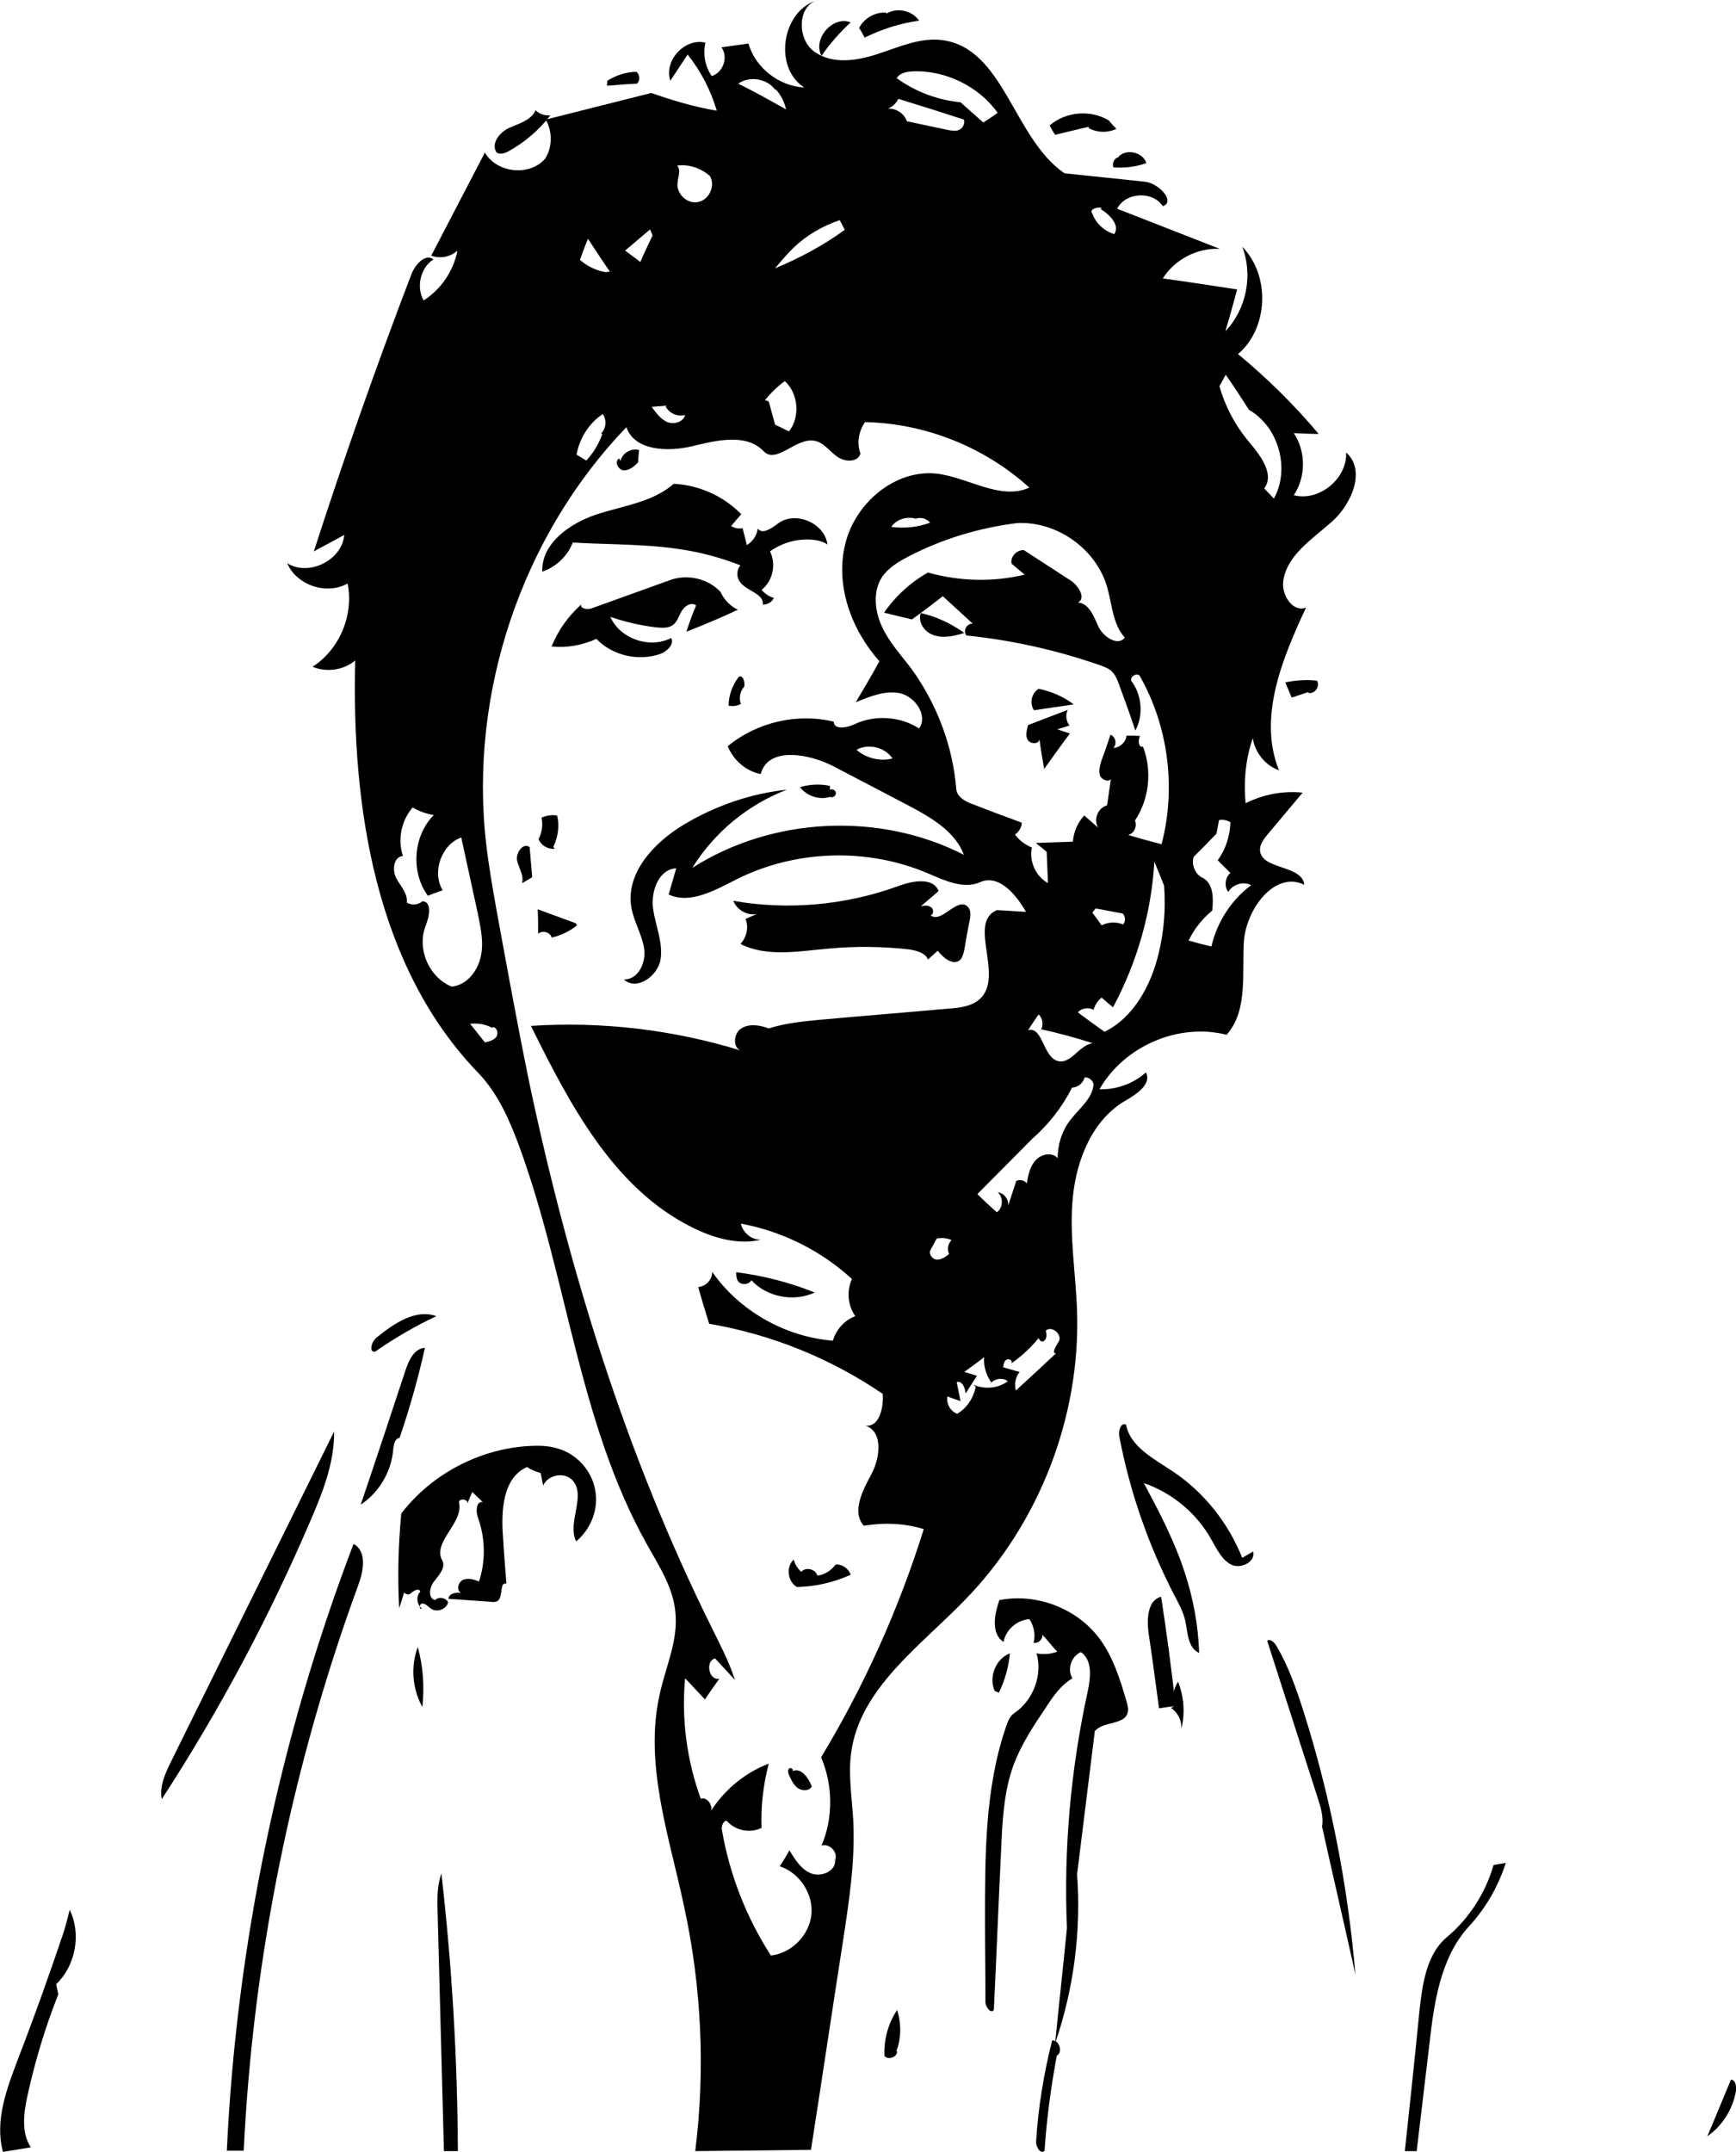 <?xml version="1.0" encoding="utf-8"?>
<!-- Generator: Adobe Illustrator 21.1.0, SVG Export Plug-In . SVG Version: 6.00 Build 0)  -->
<svg version="1.1" id="Layer_1" xmlns="http://www.w3.org/2000/svg" xmlns:xlink="http://www.w3.org/1999/xlink" x="0px" y="0px" viewBox="0 0 411 509.3" style="enable-background:new 0 0 411 509.3;" xml:space="preserve">
<g id="Krishna_Chaitanya_Kotu">
	<desc  xmlns:shape="http://adobe.com/products/shape"></desc>
	<path d="M292.9,68.5c-0.9,3.3-1.8,6.6-2.8,9.9c5-5.2,6.6-13.3,4-20c6.7,6.8,6.2,19.3-1,25.4c6.9,5.7,13.3,12,19.1,18.9
		c-2,0-4-0.1-5.9-0.2c2.9,4.3,2.9,10.4,0,14.7c5.9,1.6,12.7-3.9,12.4-10.1c4.7,4.1,1.4,12.1-3.3,16.3c-4.7,4.2-10.8,8-11.6,14.2
		c-0.4,3.3,2.3,7.4,5.4,6.2c-5.7,12.2-11.4,26.1-6.4,38.5c-3.2-1.1-5.7-4.2-6.2-7.6c-1.7,4.9-2.2,10.2-1.7,15.4
		c4.2-2.1,8.9-3,13.5-2.5c-2.8,3.3-5.6,6.7-8.4,10c-0.8,1-1.7,2.2-1.7,3.5c0.1,4.8,10,3.5,10.5,8.3c-6.9-3.4-13.7,5.6-14.3,13.3
		c-0.5,7.7,1,16.5-4.1,22.2c-11.4-2.9-24.3,2.7-30.1,12.9c4,0.1,8-1.3,11-4c1.4,2.7-2.1,5.1-4.7,6.6c-7.9,4.5-11.7,13.9-12.6,22.9
		s0.7,18.1,1,27.1c0.8,25-9,50.2-26.4,68.1c-10.7,11.1-25.1,21.1-27.1,36.4c-0.7,5.2,0.2,10.5,0.5,15.8c0.5,9.3-0.9,18.7-2.3,27.9
		c-2.6,16.7-5.1,33.5-7.7,50.2c-9.1,0.1-18.3,0.2-27.4,0.3c2.4-19.2,1.5-38.8-2.6-57.7c-3.5-16.7-9.6-33.8-5.8-50.5
		c1.4-6.4,4.4-12.7,3.7-19.3c-0.5-5.9-3.9-11-6.8-16.2c-16.1-28.8-18.8-63-30.1-93.9c-2.3-6.3-5.1-12.7-9.7-17.5
		c-24.3-25.1-30.1-62.8-29.2-97.7c-2.7,2.3-6.8,2.9-10.1,1.5c6.4-4.1,9.8-12.3,8.3-19.7c-5,2.8-12.1,0.4-14.3-4.8
		c5.1,3.2,13-0.7,13.5-6.7c-2.4,1.3-4.8,2.6-7.2,3.9c7.1-22,14.8-43.9,23.1-65.6c0.9-2.3,3.3-5,5.2-3.5c-3.1,2-4.1,6.6-2.3,9.7
		c4.1-2.6,7.1-7,8-11.8c-1.6,1.5-4.1,2-6.2,1.2c4.2-8.1,8.5-16.3,12.7-24.4c2.8,4.9,10.7,5.7,14.3,1.4c1.7-2.7,1.7-6.4,0.1-9.2
		c8.3-2.1,16.7-4.2,25-6.3c5.1,1.8,10.2,3.3,15.5,4.2c-1.4-4.8-3.8-9.4-6.9-13.3c-1.4,2.1-2.7,4.1-4.1,6.2c-1.6-4.7,3.4-10.2,8.3-9
		c-0.6,2.7-0.1,5.6,1.5,7.9c2.7-0.8,4-4.5,2.3-6.8c2.1-0.3,4.2-0.6,6.4-0.9c1.6,5.7,7.2,10.1,13.2,10.4c-7.5-4.8-5.2-18.6,3.4-20.7
		c-5.1,1.1-5.2,9.4-0.9,12.3c4.3,3,10.1,2.1,15.1,0.4c4.9-1.6,10-3.9,15.1-3.2c14.6,1.9,16.8,23.2,28.9,31.5c6.3,0.7,12.7,1.3,19,2
		c3.3,0.3,7.4,4.7,4.3,5.8c-2.4-3.7-8.9-3.3-10.8,0.6c8.1,3.2,16.2,6.3,24.3,9.5c-5.3-0.3-10.7,2.5-13.5,7
		C281.2,66.7,287,67.6,292.9,68.5 M230.4,327.7c2.7,1.2,5.9,0.9,8.2-0.8c-1.1-0.9-2.9-0.7-3.9,0.3c-1.2-1.7-1.9-3.9-1.7-6
		c-1.5,1.2-3.1,2.3-4.7,3.5c1,0.3,2,0.6,3,0.9c-0.9,1.4-1.8,2.8-2.7,4.2c-0.1-1.3-0.8-3.1-2.1-2.7c0.3,1.5,0.6,3,0.9,4.5
		c-1.1-0.4-2.1-0.7-3.1-1.1c-0.3,1.7,0.7,3.5,2.3,4.1c2.3-1.3,3.9-3.8,4.4-6.4 M267.1,197.6c2.6,0.8,5.2,1.5,7.9,2.2
		c3.5-13.3,1.6-28-5.2-39.9c-0.8-0.7-2.2,0.2-2,1.2c2.5,3.2,3,8.1,1,11.8c-1.2-3.6-2.5-7.2-3.8-10.7c-0.5-1.4-1-2.7-2.1-3.6
		c-0.7-0.5-1.5-0.8-2.3-1.1c-10.3-3.6-21-6-31.8-7.1c-0.9-1.1,0.1-2.9,1.5-2.8c-2.4-2.2-4.7-4.3-7.1-6.5c-2.4,1.9-4.8,3.7-7.3,5.5
		c-2.2-0.5-4.4-1.1-6.6-1.6c2.7-3.9,6.3-7.2,10.4-9.5c7.4,2.1,15.4,2.3,22.9,0.5c-1.1-0.9-2.1-1.7-3.1-2.6c-0.4-1.6,1.2-3.3,2.9-3.2
		c3.7,2.4,7.4,4.8,11.1,7.2c1.8,1.2,3.7,4.2,1.7,5.2c2.7,0.2,3.8,3.4,4.9,5.8c1.2,2.4,4.6,4.6,6.2,2.5c-2.9-3.2-3-7.9-4.2-12
		c-2.6-9-11.9-15.6-21.3-15.1c-9,1.1-17.9,3.8-25.9,8c-2.3,1.2-4.6,2.6-6.1,4.8c-2.2,3.4-1.7,8,0,11.7c1.7,3.7,4.5,6.7,7,10
		c6,8.3,9.8,18.3,10.6,28.5c0.2,1.9,2.3,3,4.1,3.6c3.8,1.5,7.6,2.9,11.4,4.3c0,1.1-0.7,2.2-1.6,2.8c1,1.4,2.4,2.4,4,3.1
		c-0.7,3.2,0.9,6.8,3.8,8.4c-0.1-2.5-0.2-4.9-0.3-7.4c-0.8-0.7-1.7-1.4-2.6-2.1c2.9-0.1,5.9-0.2,8.8-0.3c0.2-2.3,1.1-4.5,2.7-6.2
		c1.1,1,2.2,1.9,3.3,2.9c-1.2-1.9-0.1-4.7,2.1-5.3c0.3-2.1,0.6-4.2,0.9-6.2c-0.7,0.8-2.2,0.1-2.6-0.9c-0.3-1.1,0-2.2,0.3-3.3
		c0.8-2.1,1.5-4.2,2.2-6.3c1.2,0.4,1.6,2.2,0.7,3.1c1.5,0,3-1.4,3.1-2.9c1.1,0,2.1,0,3.2,0.1c-0.5,1-0.4,2.8,0.7,2.5
		c2.2,5.7,1.5,12.4-1.9,17.5C269.3,195.5,268.5,197.3,267.1,197.6 M95.4,202.6c-2.2,0.1-2.6,3.3-1.6,5.2c1,1.9,2.8,3.7,2.5,5.8
		c1.1,0.7,2.7,0.6,3.7-0.3c2.4,0.1,1.6,3.8,0.7,6c-2,5.4,0.9,12,6.2,14.2c3.5-0.3,6.1-3.5,6.9-7c0.8-3.4,0-6.9-0.7-10.4
		c-1.3-6-2.6-11.9-3.9-17.9c-4.7,1.7-7,8.2-4.4,12.5c-1.1,0.4-2.3,0.8-3.5,1.3c-4.1-5.6-3.5-14.2,1.4-19.1c-1.8-0.3-3.5-0.9-5-1.8
		C95,194.2,94.1,198.7,95.4,202.6 M232.5,235.9c4.8-5.7-3.3-17.6,3.5-20.5c2.3,0.1,4.6,0.3,6.9,0.4c-2.4-4.2-6.5-9-10.9-7
		c-3.9,1.7-8.3-0.4-12.3-2.1c-14.3-6.1-31.2-5.6-45.1,1.3c-5.2,2.6-11.1,6.1-16.3,3.7c0.6-2.1,1.2-4.1,1.8-6.2
		c-4.1,0.2-6,5.3-5.5,9.4c0.5,4,2.4,8,1.8,12.1c-0.6,4-5.7,7.6-8.7,4.8c3.4,0.1,5.3-4,4.8-7.3s-2.4-6.3-3-9.6
		c-1.5-8.2,5.3-15.5,12.5-19.8c7.4-4.4,15.7-7.3,24.3-8.2c-9.2,3.5-17.2,10.1-22.4,18.5c19-12.1,44.3-13.3,64.3-3.1
		c-2.1-5.6-7.9-8.9-13.2-11.7c-5.8-3-11.6-6.1-17.4-9.1c-6-3.2-15.8-4.9-17.5,1.7c-3.5-0.7-6.5-3.3-7.8-6.6
		c6.9-5.7,16.5-7.9,25.1-5.8c0,1.9,2.9,1.5,4.7,0.7c4.9-2.4,11-2,15.5,0.9c2.1-3-0.8-7.4-4.4-8.3c-3.5-0.8-7.2,0.7-10.6,2.1
		c1.9-3.2,3.8-6.4,5.6-9.7c-6.6-7.4-10.5-17.9-8.1-27.7c2.3-9.7,11.8-17.8,21.7-16.7c7.5,0.9,15,6.4,21.9,3.3
		c-10.6-9.6-24.6-15.2-38.9-15.5c-1.5,2.1-2,5-1.1,7.4c-0.5,2.2-3.8,2.1-5.6,0.7c-1.8-1.3-3.2-3.4-5.4-3.7
		c-4.3-0.7-8.9,5.6-11.9,2.5c-4.1-4.3-11.1-2.6-16.9-1.2s-13.7,1.1-15.6-4.5c-24.8,25.8-37.3,63-33.2,98.6
		c0.6,5.2,1.5,10.3,2.4,15.4c2.5,13.7,5,27.4,7.8,41.1c9.4,44.4,22.9,88.1,43.1,128.8c2,4.1,4.2,8.2,5.6,12.6
		c-1.6-1.7-3.1-3.4-4.7-5.1c-2.4,0.6-1.5,5.3,1,4.8c-1.1,1.6-2.3,3.2-3.4,4.9c-1.6-1.7-3.1-3.3-4.7-5c-0.9,9.6,0.4,19.4,3.7,28.5
		c2-0.6,3.5,2.8,1.8,3.9c3.2-5.5,8.3-9.9,14.3-12.2c-1.3,5-1.9,10.1-1.7,15.2c-2.6,1.3-6,0.7-8-1.4c-0.6-0.9-1.6,0.7-1.4,1.8
		c1.8,10.6,5.8,20.8,11.6,29.8c4.9-0.5,9.1-4.8,9.6-9.7c0.5-4.8-2.8-9.9-7.5-11.4c0.8-1.2,1.6-2.5,2.3-3.8c1.3,2.2,2.8,4.6,5.2,5.5
		c2.4,0.9,5.8-0.6,5.6-3.1c0.8-1.9-1.3-4.1-3.2-3.5c2.8-6.6,2.7-14.3-0.1-20.9c10.2-16.9,18.4-35.1,24.3-54
		c-4.5-1.4-9.5-1.6-14.2-0.8c-2.9-3.3-0.3-8.3,1.8-12.2c2.1-3.9,2.8-10.1-1.4-11.5c3.3,0.4,4.3-4.2,4.1-7.5
		c-12.3-8.4-26.4-14.1-41.1-16.6c-0.9-2.9-1.8-5.8-2.6-8.7c1.8-0.1,3.4-1.8,3.3-3.6c6.5,9.3,17.3,15.4,28.6,16.3
		c0.7-2.6,2.8-4.9,5.3-5.8c-1.8-2.5-2.1-6-0.8-8.8c-7.3-6.7-16.5-11.3-26.3-13.1c0.5,2.2,2.6,3.9,4.8,3.8
		c-5.5,1.3-11.3-0.4-16.3-2.9c-18.6-9.2-29-29.1-38.2-47.7c16.8-1.1,33.8,0.9,49.9,5.9c-2.2-0.5-2-4.1-0.1-5.3
		c1.9-1.2,4.4-0.8,6.5,0c4.1-1.3,8.4-1.7,12.7-2.1c10-0.9,20-1.7,30-2.6C227.5,238.5,230.6,238.1,232.5,235.9 M258.9,239
		c-1.2-0.7-2.9-0.4-3.7,0.6c2.1,1.6,4.2,3.1,6.3,4.6c6.9-3.4,11-11,12.8-18.5c1.3-5.3,1.7-10.7,1.3-16.1c-0.8-1.9-1.5-3.8-2.3-5.7
		c-0.7,12.1-4.1,23.9-9.8,34.5c-0.9-0.8-1.8-1.5-2.7-2.3C259.9,236.8,259.2,237.9,258.9,239 M231.4,282.6c1.5,1.5,3,2.9,4.6,4.3
		c1.5-1,1.6-3.6,0.2-4.7c1.7,0.1,3,2.2,2.3,3.7c0.7-2.1,1.4-4.3,2.1-6.4c0.8-0.4,2-0.2,2.5,0.6c0.3-1.9,0.7-4,2.1-5.5
		c1.3-1.5,3.9-2,5.2-0.5c0-3.2,1-6.4,2.9-8.9c2.1-2.8,5.4-5.2,5.6-8.6c-0.2-1-1.2-1.7-2.1-1.6c-0.4,1.4-1.7,2.4-3,2.4
		c-2.3,4.6-5.6,8.8-9.5,12.2C240,273.9,235.7,278.3,231.4,282.6 M291.3,206.6c-1-1-2-2-3-3c1.9-2.6,2.9-5.8,3-9
		c-0.8-0.5-1.8-0.7-2.7-0.5c-0.2,1.1-0.4,2.1-0.6,3.2c-1.8,1.9-3.6,3.7-5.4,5.5c-0.6,1.9,0.4,4.2,2.2,5c2.5,1.3,2.5,4.9,2.2,7.7
		c-2.4,2-4.3,4.4-5.6,7.1c1.8,0.5,3.6,1,5.4,1.4c1.3-5.7,4.7-11,9.4-14.5c-1.8-1-4.4-0.2-5.4,1.6C289.8,209.8,290,207.7,291.3,206.6
		 M288.7,91.4c1.4,4.9,3.8,9.4,7.1,13.3c2.7,3.2,6,7.6,3.5,10.9c0.8,0.8,1.5,1.6,2.3,2.4c3.9-7.1,1.1-17-5.9-21
		c-1.8-2.8-3.6-5.6-5.5-8.3C289.7,89.6,289.2,90.5,288.7,91.4 M232.8,29c1.1-0.7,2.3-1.5,3.4-2.3c-4.5-6.3-12.5-10.2-20.3-9.8
		c-1.4,0.1-2.9,0.4-3.6,1.6c4.4,3.2,9.7,5.2,15.1,5.7C229.2,25.8,231,27.4,232.8,29 M250,320.3c-1.1,0,0-1.7,0.6-2.7
		c1.1-1.6-1.5-4-3-2.7c0.2,0.9,0.3,2-0.5,2.5c-0.8,0.5-1.7-1.1-0.8-1.2c-2,2.5-4.3,4.7-6.9,6.5c0.5-0.6-0.5-1.3-1.1-0.9
		c-0.6,0.3-0.7,1.1-0.8,1.8c1.3,0.4,2.6,0.7,3.9,1.1c-1,1.2-1.3,2.9-0.9,4.4C243.7,326.2,246.9,323.2,250,320.3 M214.7,28.7
		c3.3,0.7,6.6,1.4,9.9,2.1c0.8,0.1,1.6,0.3,2.3,0c1-0.3,1.6-1.5,1.3-2.5c-5.2-1.7-10.3-3.3-15.5-4.9c-0.5,1-1.4,1.9-2.5,2.3
		C212.2,25.6,214.1,26.9,214.7,28.7 M245.9,240.1c-0.9,1.2-1.7,2.5-2.5,3.7c3.5-0.9,3.5,6.3,7,7.3c3.1,0.9,5.1-3.8,8.3-4.2
		c-4-1.3-8.1-2.4-12.2-3.3C247.1,242.5,246.8,240.9,245.9,240.1 M160.4,43.3c-0.3,2.6,2.4,5.1,4.9,4.5c2.6-0.5,4.1-3.8,2.8-6.1
		c-2.1-1.9-5-2.9-7.8-2.5C161.3,40.2,160.5,41.9,160.4,43.3 M182,95c0.5,1.8,1,3.7,1.5,5.5c1.1,0.5,2.2,1.1,3.3,1.6
		c2.7-3.5,2.2-9-1-11.9c-1.8,1.3-3.3,2.8-4.7,4.5 M198.8,52.1c-4.1,1.4-7.9,3.6-11,6.6c-1.5,1.5-2.9,3.1-4.3,4.8
		c5.8-2.4,11.4-5.4,16.5-9.1C199.6,53.6,199.2,52.8,198.8,52.1 M142.3,102.6c1.2-1.2,1.4-3.2,0.4-4.6c-3.2,2.1-5.5,5.7-6.2,9.6
		c0.7,0.4,1.5,0.9,2.3,1.4c1.7-1.8,3-4,3.8-6.3 M183.5,21.2c-1.9-2.6-6.1-3.3-8.7-1.4c3.8,1.9,7.6,4,11.3,6.1
		c-0.4-1.8-1.2-3.4-2.4-4.7 M144.4,64.3c-1.8-2.6-3.5-5.2-5.2-7.8c-0.7,1.7-1.3,3.4-1.9,5c1.7,1.5,3.8,2.5,6,2.9 M153.9,54.3
		c-2,1.7-4,3.4-5.9,5c1.2,0.9,2.4,1.8,3.6,2.7c0.9-2.1,1.9-4.2,2.9-6.3 M260.8,49.2c-1.1-0.3-3,0.4-2.2,1.3c0.8,2.3,2.8,4.2,5.2,4.9
		c1.4-2-1-4.6-3.2-5.9 M258.6,216c0.8,1,1.5,2,2.2,3c1.6-0.8,3.5-0.9,5.1-0.2c0.6-0.7,0.6-1.9-0.1-2.6c-2.2-0.4-4.3-0.8-6.4-1.2
		 M220.4,295.7c-0.7,0.8,0.2,2.3,1.3,2.4s2.1-0.6,3-1.3c-0.5-1.1-0.3-2.5,0.6-3.3c-1.1-0.5-2.3-0.6-3.5-0.4
		c-0.5,0.8-0.9,1.7-1.4,2.5 M202.6,177.3c2.3,2.1,5.7,3,8.7,2.2c-1.9-2.8-6.1-3.7-8.9-1.8 M157.8,96c-1.2,0.1-2.3,0.2-3.5,0.3
		c1,1.4,2.1,2.9,3.7,3.6c1.6,0.6,3.8,0,4.2-1.7c-1.8,0.5-3.8-0.4-4.6-2 M116.6,243.3c-1.6-0.9-3.5-1.2-5.3-1c1.2,1.5,2.4,3,3.5,4.4
		c1-0.2,2.1-0.5,2.7-1.3c0.6-0.9,0.1-2.4-0.9-2.3 M216.9,122.8c-2.1-0.7-4.7,0.1-5.9,1.9c3.1,0.4,6.3,0.1,9.2-1
		c-0.8-1-2.3-1.4-3.5-0.9"/>
	<path d="M178.3,404.6L178.3,404.6"/>
	<path d="M146.9,109.1c0.4-1.9,2.6-3.1,4.4-2.6c-0.1,1-0.2,2-0.2,2.9c-1,1-2.1,2-3.5,1.9c-1.3-0.1-2.2-2.2-1-2.8"/>
	<path d="M309.7,163.8c-1.3,0.4-2.6,0.9-3.9,1.3c-0.5-1.2-1-2.4-1.5-3.6c2.4-0.5,5-0.7,7.5-0.4c0.8,1.3-0.5,3.2-2,2.9"/>
	<path d="M187.8,419.1c2-0.7,3.6,1.7,4.4,3.7c-0.6,1.1-2.3,1.1-3.3,0.4c-1-0.7-1.6-2-2.1-3.1c-0.2-0.5-0.4-1.1,0-1.5
		c0.3-0.4,1.2,0.1,0.8,0.5"/>
	<path d="M176.2,162.5c-1,1.1-1.3,2.7-0.8,4.1c-0.9,0.5-1.9,0.6-2.9,0.4c0-2.4,0.9-4.9,2.4-6.8C175.9,159.6,176.4,161.4,176.2,162.5
		"/>
	<path d="M264.8,37.1c1.8-2,5.8-1.1,6.6,1.5c-2.5,0.9-5.1,1.2-7.8,1c-0.4-1,0.3-2.3,1.3-2.4"/>
	<path d="M143.8,19.1c2.1-1.3,4.5-2.1,6.9-2.1c0.8,0.7,0.9,2.1,0.1,2.8c-2.4,0.1-4.7,0.3-7.1,0.5"/>
	<path d="M131.3,200.9c-1.6,0.1-3.2-0.8-3.8-2.3c0.8-1.5,1.1-3.4,0.7-5.1c1.2-0.5,2.5-0.7,3.7-0.5c0.6,2.5,0.2,5.2-0.9,7.4"/>
	<path d="M125.4,200.6c0.2,2.3,0.4,4.6,0.6,7c-0.8,0.5-1.6,1-2.4,1.4c0.5-1.8-0.8-3.6-1.2-5.4c-0.3-1.8,1.5-4.3,3-3.1"/>
	<path d="M235.5,400.2c-1.5-3.3,0.3-7.7,3.6-8.9c-0.3,3.2-1.2,6.4-2.6,9.3"/>
	<path d="M196.5,186.9c0.6-0.3,1.4,0.2,1.4,0.8c0,0.7-0.8,1.2-1.4,0.9c-2.5,0.8-5.5-0.2-7.1-2.3c2.3-0.7,4.8-0.8,7.1-0.3"/>
	<path d="M212.4,485.5c0,1.4-2.1,2.1-3,1.1c-0.2-3.9,0.9-7.8,3-10.9c1,3.2,1,6.7-0.2,9.8"/>
	<path d="M245.8,163c3.1,0.6,6,1.9,8.4,3.7c-3.1,0.5-6.3,0.9-9.4,1.4c-1.1-1.6-0.6-4,1-5"/>
	<path d="M100,404c-2.4-4.3-2.8-9.6-1.1-14.2C100.2,394.4,100.5,399.2,100,404"/>
	<path d="M136.6,219c-1.7,1.4-3.8,2.4-6,2.9c-0.3-1.3-2.2-1.8-3.2-0.9c0-1.9,0-3.9-0.1-5.8c3,1.1,6,2.2,9,3.3"/>
	<path d="M277.9,403.9c-0.5-2-0.1-4.2,1-5.9c1.4,3.5,1.7,7.4,0.8,11.1c0.1-1.9-0.9-3.9-2.5-4.9"/>
	<path d="M201.4,5.3c-2.6,2.4-4.9,5-6.9,7.9C192.3,9.2,197.2,3.6,201.4,5.3"/>
	<path d="M411,494.8c-0.7,4.3-3.2,8.3-6.8,10.8c1.9-4.4,3.7-8.9,5.6-13.4C410.9,492.2,411.1,493.7,411,494.8"/>
	<path d="M218,145.1c3.7,0.8,7.2,2.5,10.3,4.7c-2.3,0.7-4.7,1.3-7,0.6C219,149.8,217.2,147.3,218,145.1"/>
	<path d="M209.9,3.2c2.5-1.5,6.1-0.7,7.7,1.7c-4.5,0.6-8.8,2-12.9,4c-0.4-0.8-0.8-1.5-1.3-2.3c1.2-2.3,3.8-3.8,6.4-3.6"/>
	<path d="M257.8,30c-2.7,0.6-5.4,1.3-8,1.9c-0.5-0.7-0.9-1.5-1.3-2.2c3.8-3.3,9.7-3.8,14-1.2c0.6,0.7,1.2,1.4,1.8,2
		c-2.1,1-4.6,0.9-6.6-0.2"/>
	<path d="M89.1,316.6c4.1-3.3,9.2-6.9,14.2-5.1c-5.1,2.4-9.9,5.2-14.5,8.4C87.3,320.1,87.9,317.6,89.1,316.6"/>
	<path d="M177.9,303c-0.7,1.2-2.7,1.2-3.3,0c-0.3-0.6-0.3-1.3-0.3-1.9c6.4,0.8,12.6,2.4,18.6,4.8C187.9,308.2,181.6,307,177.9,303"
		/>
	<path d="M187.9,369.1c0.3,1.1,0.9,2.1,1.8,2.9c1-1.2,3.4-0.7,3.8,0.9c1.7-0.2,3.3-1.2,4.3-2.6c1.5-0.2,3.1,0.9,3.6,2.4
		c-4,1.8-8.3,2.8-12.7,2.9C186.5,374.4,186,370.9,187.9,369.1"/>
	<path d="M130.3,27.3c-2.7,3.5-6.1,6.4-9.9,8.5c-0.9,0.5-2.2,0.9-2.9,0.2c-1.3-2.2,0.9-4.8,3.2-5.8s5.1-1.8,6.1-4.1
		C127.7,27,129,27.4,130.3,27.3"/>
	<path d="M253.2,171.7c-0.9,0.3-1.9,0.6-2.9,0.9c1,0.3,2,0.7,3,1c-2.1,2.8-4.1,5.6-6.1,8.4c-0.4-2.3-0.8-4.7-1.1-7
		c-0.2,1.2-2.2,1.1-2.8,0.1c-0.6-1-0.2-2.3,0.1-3.5c3.1-1.2,6.3-2.4,9.4-3.6C252.2,169.2,252.4,170.7,253.2,171.7"/>
	<path d="M249.1,482.9c1.7-0.1,2.6,2.8,1.1,3.6c-1.4,7.5-2.4,15-2.9,22.5c-0.9,1-2.1-0.9-2-2.2C245.8,498.8,247.1,490.8,249.1,482.9
		"/>
	<path d="M274.4,404.3c-0.8-6-1.6-12-2.5-18c-0.4-3.2-0.2-7.6,3-8.4c1.3,8.6,2.5,17.2,3.4,25.9C277,403.9,275.7,404.1,274.4,404.3"
		/>
	<path d="M93.1,343c-0.4,5.2-3.3,10.2-7.7,13.1c3.6-10.6,7.1-21.2,10.6-31.8c0.8-2.4,2.1-5.2,4.6-5.3c-1.6,7.2-3.6,14.3-6,21.3
		C93.5,340.4,93.2,341.9,93.1,343"/>
	<path d="M6.5,496c-0.9,4.1-1.5,8.8,0.8,12.2c-2.2,0.4-4.4,0.7-6.6,1.1c-2-7.4,0.9-15,3.6-22.1c3.9-10.1,7.5-20.2,10.9-30.3
		c0.5-1.7,0.9-3.3,1.3-4.9c2.8,5.7,1.4,13.2-3.2,17.6c0.2,0.8,0.3,1.6,0.5,2.4C10.7,479.8,8.3,487.8,6.5,496"/>
	<path d="M105.1,509.1c-0.5-19-1-37.9-1.5-56.8c-0.1-3-0.1-6.1,0.9-8.9c2.5,21.8,3.8,43.7,3.9,65.7
		C107.3,509.1,106.2,509.1,105.1,509.1"/>
	<path d="M356.5,440.9c-1.8,5.6-4.8,10.8-8.8,15.1c-6.7,7.4-8.2,18-9.3,27.9c-1,8.4-2,16.8-3,25.2c-0.9,0-1.9,0-2.8,0
		c1.2-11.2,2.4-22.4,3.5-33.6c0.7-6.2,1.7-13,6.4-17c5.3-4.4,9.2-10.5,11.1-17.1C354.5,441.2,355.5,441.1,356.5,440.9"/>
	<path d="M175.3,223.4c1.5-1.6,2-4,1.2-5.9c0.9-0.4,1.8-0.8,2.7-1.2c-2.2,0.5-4.7-0.9-5.6-3.1c13.1,2.3,26.7,1,39.1-3.5
		c3.4-1.3,8.3-2.1,9.5,1.2c-1.4,1.2-2.8,2.4-4.2,3.6c0.8-0.2,1.7-0.3,2.4,0.2c0.7,0.4,0.7,1.8-0.1,1.9c2.5,2.1,6.3-4.3,8.7-2.1
		c0.9,0.7,0.8,2.1,0.6,3.2c-0.5,2.4-0.9,4.7-1.3,7.1c-0.2,0.8-0.4,1.8-1,2.4c-1.7,1.4-4-0.5-5.3-2.2c-0.8,0.7-1.5,1.4-2.3,2.1
		c-0.6-1.6-2.7-2.1-4.4-2.4c-6.3-0.7-12.7-0.8-19.1-0.2C189.2,225.1,181.6,226.6,175.3,223.4"/>
	<path d="M144.5,146c2.3,5.2,9.3,7.6,14.4,5c0.8,1.4-0.9,3.1-2.4,3.7c-5.2,1.9-11.5,0.5-15.3-3.5c-3.3,1.5-7,2.2-10.6,1.8
		c1.5-3.8,4-7.3,7.1-10c-0.6,0.9,1.2,1.4,2.3,1c6.2-2.2,12.4-4.5,18.6-6.7c4.1-1.5,9-0.4,12,2.8c0.8,1.8,2.3,3.4,4.1,4.2
		c-4,1.9-8.1,3.6-12.2,5.2c0.7-2.1,1.4-4.1,2.3-6.2c-1.1-0.9-2.7,0.1-3.4,1.3c-0.7,1.2-1.1,2.7-2.2,3.4s-2.4,0.6-3.6,0.5
		C151.8,148.1,148.1,147.2,144.5,146"/>
	<path d="M320.9,467.3c-2.6-11.7-5.3-23.3-7.9-35c0.4-2.2-0.3-4.5-1-6.7c-4-12.4-8-24.9-12-37.3c0.9-0.5,1.8,0.5,2.3,1.4
		c2.8,4.8,4.6,10,6.3,15.3C315,425.2,319.1,446.2,320.9,467.3"/>
	<path d="M38.3,425.8c-0.6-3,0.8-6,2.1-8.7c12.9-26.1,25.8-52.2,38.7-78.3c0.1,7.3-2.7,14.4-5.6,21.1
		C63.7,382.8,51.9,404.9,38.3,425.8"/>
	<path d="M270.8,351c3.7,6.9,7.3,13.8,9.7,21.2c2,6.1,3.2,12.5,3.4,19c-2.7-1.2-2.7-4.8-3.3-7.7c-0.5-2.1-1.6-4.1-2.6-6
		c-6.1-11.8-10.5-24.4-13-37.5c-0.3-1.3,0.4-3.5,1.6-2.8c1,5.2,6.5,8,11,11c7.4,4.9,13.2,12.2,16.5,20.5c0.8-0.5,1.7-1,2.6-1.5
		c0.6,2.5-3,4.2-5.2,3.1c-2.3-1.2-3.4-3.7-4.7-5.9C283.4,358.2,277.5,353.3,270.8,351"/>
	<path d="M179.4,125.1c1.1,1.5,3.3-0.1,4.8-1.2c4.1-3.1,11.1-0.1,11.7,5c-0.6-0.5-1.5-0.8-2.4-1c-3.9-0.7-8,0.3-11.2,2.6
		c1.5,3,0.7,7-2,9.1c0.8,0.9,1.8,1.6,2.9,1.9c-0.4,1-1.5,1.6-2.6,1.6c0.3-2.7-4-3.2-5.5-5.5c-0.8-1.2-0.7-2.8,0.2-3.8
		c-4.6-1.8-9.4-3.1-14.2-3.8c-5.1-0.8-10.2-1-15.4-1.2c-3.3-0.1-6.7-0.2-10.1-0.4c-1.2,3.2-4,5.8-7.2,6.9
		c-0.3-6.6,6.4-11.4,12.7-13.5c6.3-2.1,13.4-2.9,18.4-7.3c6,0.3,11.8,2.9,16,7.2c-0.8,0.9-1.6,1.8-2.4,2.8c0.8,0.5,1.8,0.7,2.7,0.5
		c0.4,1.4,0.7,2.7,1,4C178.2,128.2,179.2,126.7,179.4,125.1"/>
	<path d="M128.6,351.6c-0.2-1-0.4-2-0.6-3c-1.1-0.3-2.2-0.7-3.2-1.4c-5.8,2.5-6.2,10.4-5.7,16.7c0.2,3.6,0.5,7.2,0.8,10.9
		c-1.7-0.5-0.7,3.1-2.1,4.1c-0.5,0.3-1.1,0.3-1.6,0.2c-3.3-0.2-6.6-0.5-10-0.7c0-1.3,1.8-1.6,3-1.4c-1.2-0.5-0.8-2.5,0.4-3.1
		c1.2-0.5,2.6-0.1,3.8,0.4c1.6-4.8,1.5-10.2-0.2-15c-0.6-1.5-0.5-4.1,1.1-3.8c-0.8-0.8-1.7-1.6-2.5-2.4c-0.4,0.9-0.8,1.9-1.2,2.9
		c0.6-1.2-2.2-1.6-1.9-0.3c1,4.8-6.4,9.3-4,13.6c0.9,1.6-0.7,3.4-1.8,4.8c-1.2,1.4-1.7,4.1,0.1,4.6c0.9-0.9,2.5-0.6,3.1,0.5
		c-0.4,1.7-2.7,2.5-4.1,1.5c-0.6-0.4-1.2-1.2-2-1.2c-0.8,0-0.8,1.6-0.1,1.2c-1.2-0.9-1.5-2.9-0.4-4c-0.3-1-1.6-0.2-2.4,0.5
		c-0.7,0.6-2.2-0.7-1.3-0.8c-0.4,1.4-0.8,2.8-1.3,4.2c-0.4-7.5-0.2-15,0.5-22.4c7.3-9.5,18.9-15.5,30.8-16c2.2-0.1,4.4,0,6.5,0.7
		c4.3,1.3,7.8,5.2,8.6,9.7c0.9,4.5-1,9.3-4.5,12.2c-2.2-4.5,2.5-10.9-0.9-14.5C133.6,348.3,129.7,349,128.6,351.6"/>
	<path d="M57.7,509c-1.3,0-2.6,0-4,0c2.3-49,12.5-97.7,30-143.6c3.2,1.7,2.4,6.4,1.1,9.8C69.1,418.1,59.9,463.4,57.7,509"/>
	<path d="M266.8,403c0.2,0.8,0.4,1.5,0.2,2.2c-0.6,3.1-5.8,2.1-7.8,4.5c-1.4,11.3-2.8,22.6-4.2,33.9c1,13.5-0.8,27.2-5.2,40
		c0.9-9.1,1.9-18.2,2.8-27.3c-0.8-18.7,0.9-37.6,4.9-55.9c0.7-3.3,1.2-7.5-1.6-9.4c-2.3,1-3.3,4.1-2,6.2c-2.9,1.7-4.8,4.6-6.6,7.4
		c-2.8,4.1-5.5,8.3-7.3,13c-2.4,6.5-2.7,13.6-3,20.5c-0.6,12.5-1.1,25-1.7,37.5c-0.5,1.2-2-0.5-2-1.8c0-6.3-0.1-12.5-0.1-18.8
		c0-15.6-0.1-31.6,5-46.4c0.4-1.2,0.9-2.5,2-3.2c4.4-3,6.7-9,5.2-14.1c1.6,0.3,3.3,0.2,4.9-0.4c-1.2-1.3-2.3-2.7-3.5-4
		c0.1,1.1-1,2.1-2.1,1.9c0.5-1.9,0.1-4-1-5.6c-2.9,0.2-5.6,2.5-6.1,5.4c-3-1.9-2.2-6.5-1-9.9c8.6-1.7,18,1.8,23.4,8.7
		C263.5,391.9,265.2,397.5,266.8,403"/>
</g>
</svg>
